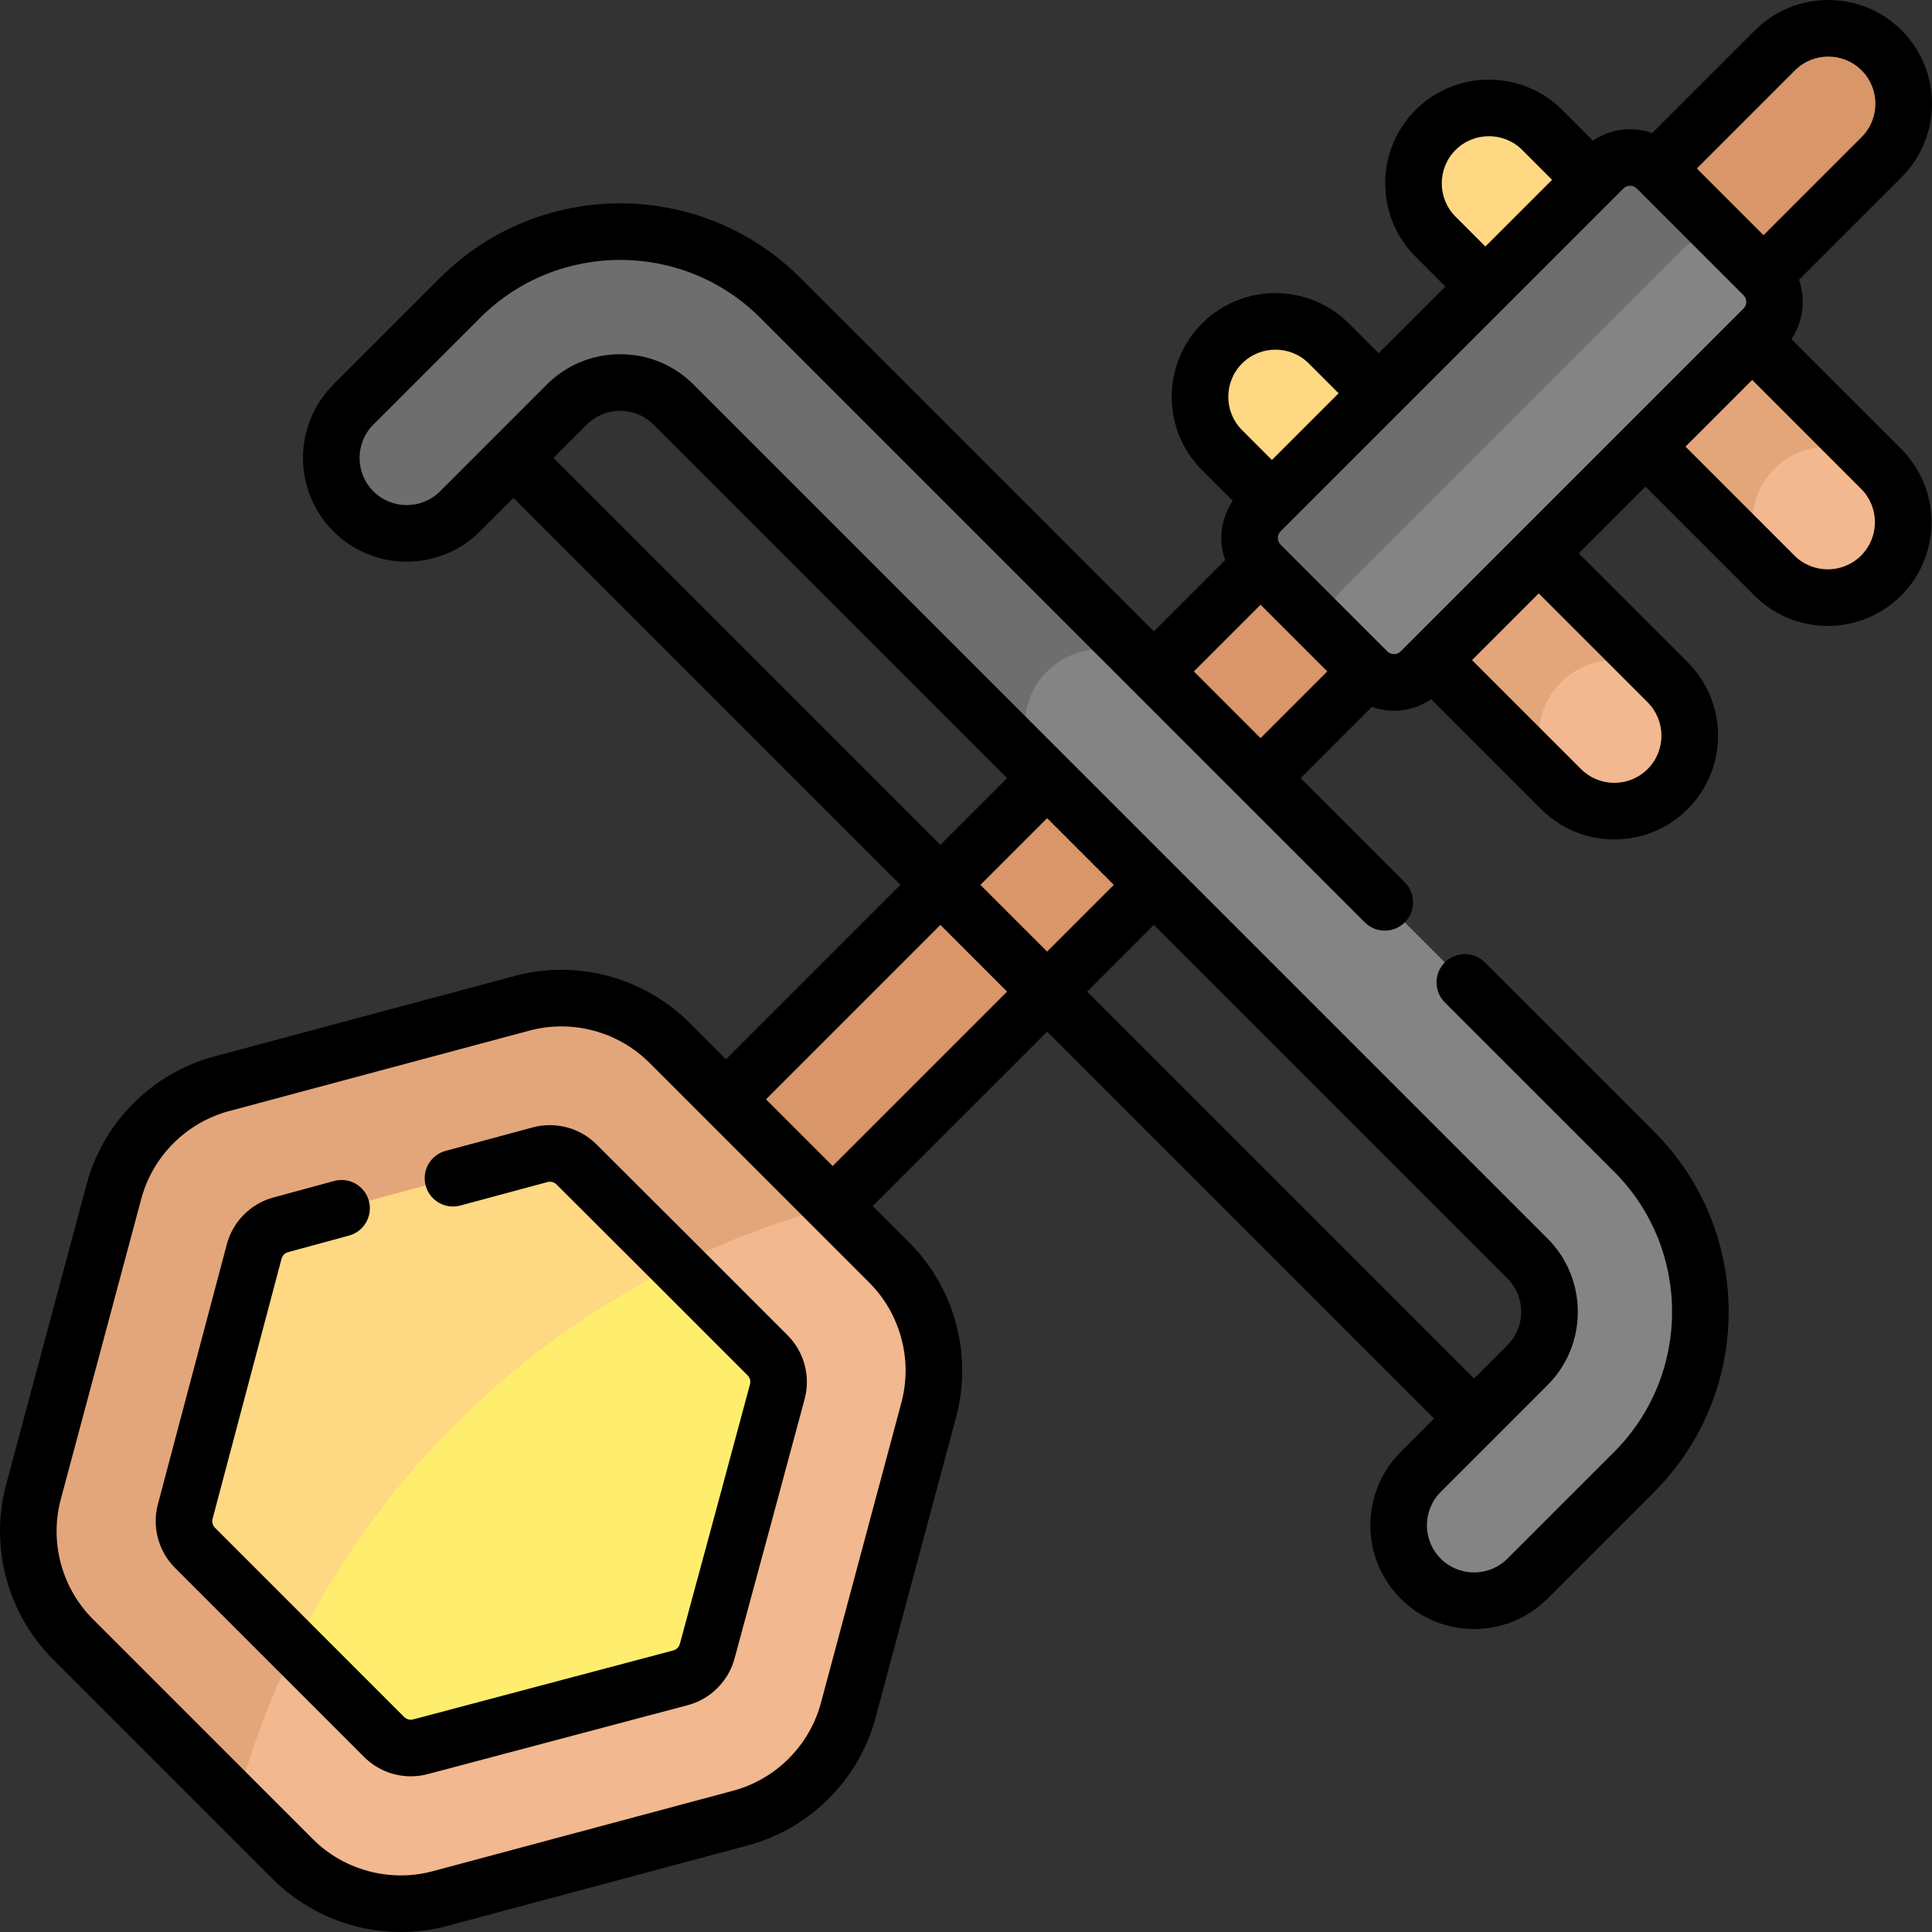 <svg id="Capa_1" enable-background="new 0 0 511.976 511.976" height="512" viewBox="0 0 511.976 511.976" width="512" xmlns="http://www.w3.org/2000/svg"><rect x="0" y="0" width="511.976" height="511.976" fill="#333333" stroke="none"/><g><g><path d="m183.214 357.046-28.284-28.284 315.417-315.417c7.81-7.81 20.474-7.81 28.284 0 7.81 7.81 7.81 20.474 0 28.284z" fill="#d99668"/></g><g><path d="m470.213 152.524-48.557-48.557 28.284-28.284 48.557 48.557c7.81 7.81 7.81 20.474 0 28.284-7.81 7.81-20.473 7.81-28.284 0z" fill="#f2b88f"/></g><g><path d="m470.213 124.239c7.811-7.811 20.474-7.81 28.284 0l-48.557-48.557-28.284 28.284 48.557 48.557c-7.81-7.81-7.81-20.473 0-28.284z" fill="#e3a67b"/></g><g><path d="m380.418 62.728 34.415 34.415 28.284-28.284-34.415-34.415c-7.81-7.81-20.474-7.81-28.284 0-7.811 7.81-7.811 20.474 0 28.284z" fill="#ffd883"/></g><g><path d="m323.849 119.297 34.415 34.415 28.284-28.284-34.415-34.415c-7.81-7.81-20.474-7.81-28.284 0-7.81 7.81-7.81 20.473 0 28.284z" fill="#ffd883"/></g><g><path d="m413.645 209.092-48.557-48.557 28.284-28.284 48.557 48.557c7.81 7.81 7.81 20.474 0 28.284-7.811 7.811-20.474 7.811-28.284 0z" fill="#f2b88f"/></g><g><path d="m413.645 180.808c7.811-7.811 20.474-7.81 28.284 0l-48.557-48.557-28.284 28.284 48.557 48.557c-7.811-7.81-7.811-20.474 0-28.284z" fill="#e3a67b"/></g><g><path d="m362.338 177.923-28.284-28.284c-3.905-3.905-3.905-10.237 0-14.142l90.848-90.848c3.905-3.905 10.237-3.905 14.142 0l28.284 28.284c3.905 3.905 3.905 10.237 0 14.142l-90.848 90.848c-3.906 3.905-10.237 3.905-14.142 0z" fill="#848484"/></g><g><path d="m355.267 156.709 90.848-90.848c3.905-3.905 10.237-3.905 14.142 0l-21.213-21.213c-3.905-3.905-10.237-3.905-14.142 0l-90.848 90.848c-3.905 3.905-3.905 10.237 0 14.142l21.213 21.213c-3.906-3.905-3.906-10.236 0-14.142z" fill="#6e6e6e"/></g><g><path d="m19.33 434.393 58.253 58.253c10.212 10.212 25.097 14.2 39.047 10.463l79.575-21.322c13.95-3.738 24.846-14.634 28.584-28.584l21.322-79.575c3.738-13.95-.25-28.835-10.463-39.047l-58.253-58.253c-10.212-10.212-25.097-14.2-39.047-10.463l-79.575 21.322c-13.95 3.738-24.846 14.634-28.584 28.584l-21.322 79.575c-3.737 13.95.251 28.835 10.463 39.047z" fill="#f2b88f"/></g><g><path d="m220.739 319.672-43.344-43.344c-10.212-10.212-25.097-14.201-39.047-10.463l-79.575 21.322c-13.95 3.738-24.846 14.634-28.584 28.584l-21.322 79.575c-3.738 13.95.25 28.835 10.463 39.047l43.344 43.344c20.67-77.141 80.924-137.396 158.065-158.065z" fill="#e3a67b"/></g><g><path d="m101.797 460.291-50.112-50.112c-2.52-2.52-3.51-6.182-2.597-9.627 3.889-14.663 14.395-54.278 18.273-68.905.913-3.445 3.581-6.133 7.019-7.073 14.631-4 54.111-14.633 68.755-18.575 3.449-.928 7.118.05 9.647 2.572 10.777 10.746 39.9 39.796 50.641 50.592 2.516 2.529 3.49 6.194 2.563 9.638-3.933 14.611-14.582 54.151-18.587 68.795-.94 3.437-3.628 6.105-7.073 7.018-14.626 3.879-54.24 14.385-68.904 18.274-3.443.914-7.106-.077-9.625-2.597z" fill="#ffee6e"/></g><g><path d="m179.491 335.22c-10.418-10.403-21.072-21.029-26.708-26.649-2.529-2.522-6.199-3.5-9.647-2.572-14.644 3.942-54.125 14.575-68.755 18.575-3.437.94-6.105 3.628-7.019 7.073-3.879 14.627-14.385 54.241-18.273 68.905-.913 3.444.077 7.107 2.597 9.627l26.463 26.463c21.714-43.995 57.366-79.674 101.342-101.422z" fill="#ffd883"/></g><g><g><path d="m376.48 418.339c-7.811-7.811-7.811-20.474 0-28.284l28.284-28.284c7.798-7.798 7.798-20.486 0-28.284l-226.274-226.275c-7.798-7.798-20.486-7.798-28.284 0l-28.284 28.284c-7.811 7.811-20.474 7.811-28.284 0-7.811-7.811-7.811-20.474 0-28.284l28.284-28.284c23.394-23.394 61.459-23.394 84.853 0l226.274 226.274c23.394 23.394 23.394 61.459 0 84.853l-28.284 28.284c-7.812 7.811-20.475 7.811-28.285 0z" fill="#848484"/></g></g><g><path d="m277.485 177.923c7.81-7.811 20.474-7.81 28.284 0l-98.995-98.995c-23.394-23.394-61.459-23.394-84.853 0l-28.284 28.284c-7.811 7.811-7.811 20.474 0 28.284 7.811 7.811 20.474 7.811 28.284 0l28.284-28.284c7.798-7.798 20.486-7.798 28.284 0l98.995 98.995c-7.81-7.811-7.81-20.474.001-28.284z" fill="#6e6e6e"/></g><g><path d="m474.714 89.849c3.179-4.666 3.843-10.529 2.01-15.706l27.212-27.211c10.721-10.722 10.721-28.169-.001-38.892-10.723-10.721-28.169-10.721-38.892 0l-27.21 27.212c-5.177-1.832-11.04-1.169-15.705 2.01l-8.122-8.122c-10.723-10.721-28.169-10.719-38.892 0-10.722 10.723-10.722 28.169 0 38.892l7.898 7.898-17.677 17.677-7.898-7.898c-10.723-10.721-28.169-10.719-38.892 0-10.722 10.723-10.722 28.169 0 38.892l8.122 8.122c-3.179 4.665-3.842 10.527-2.01 15.704l-18.889 18.889-93.692-93.692c-26.318-26.316-69.141-26.315-95.459 0l-28.284 28.285c-10.722 10.723-10.722 28.169 0 38.892 10.722 10.721 28.169 10.721 38.891 0l8.839-8.839 102.53 102.53-46.214 46.214-9.681-9.681c-12.068-12.067-29.805-16.821-46.292-12.403l-79.575 21.322c-16.485 4.417-29.47 17.402-33.888 33.887l-21.32 79.574c-4.417 16.486.336 34.224 12.404 46.292l58.253 58.253c9.088 9.087 21.388 14.026 33.951 14.026 4.12 0 8.27-.532 12.341-1.623l79.575-21.322c16.485-4.417 29.47-17.402 33.888-33.887l21.322-79.575c4.417-16.486-.336-34.224-12.404-46.292l-9.681-9.681 46.214-46.213 102.53 102.53-8.839 8.839c-10.721 10.722-10.721 28.169 0 38.892 5.361 5.36 12.403 8.041 19.446 8.041 7.042 0 14.084-2.681 19.445-8.041l28.285-28.285c26.317-26.318 26.317-69.141 0-95.46l-44.873-44.872c-2.932-2.929-7.68-2.928-10.607 0-2.929 2.93-2.929 7.678.001 10.607l44.872 44.871c20.47 20.471 20.47 53.777 0 74.246l-28.285 28.285c-4.871 4.873-12.802 4.876-17.677.001-4.874-4.874-4.874-12.806 0-17.679l28.283-28.284c5.188-5.188 8.046-12.094 8.046-19.445s-2.857-14.258-8.045-19.446l-226.275-226.273c-5.188-5.188-12.094-8.046-19.446-8.046s-14.257 2.857-19.445 8.045l-28.284 28.284c-4.874 4.875-12.804 4.875-17.678 0-4.874-4.873-4.874-12.804 0-17.678l28.284-28.284c20.47-20.47 53.776-20.47 74.247 0l160.188 160.189c2.929 2.927 7.677 2.929 10.607 0 2.929-2.93 2.929-7.678 0-10.607l-27.606-27.606 18.889-18.889c1.893.67 3.873 1.025 5.859 1.025 3.445 0 6.886-1.019 9.845-3.035l29.088 29.088c5.194 5.193 12.101 8.054 19.446 8.054s14.252-2.86 19.445-8.054c10.722-10.723 10.722-28.169 0-38.892l-28.864-28.864 17.677-17.677 28.864 28.864c5.361 5.36 12.403 8.041 19.446 8.041 7.042 0 14.084-2.681 19.445-8.041 10.722-10.723 10.722-28.169 0-38.892zm-235.848 281.837-21.321 79.575c-3.035 11.325-11.956 20.246-23.282 23.281l-79.574 21.322c-11.326 3.031-23.512-.232-31.803-8.522l-58.253-58.253c-8.291-8.29-11.556-20.477-8.521-31.802l21.321-79.575c3.035-11.325 11.956-20.246 23.282-23.281l79.574-21.322c2.797-.749 5.647-1.114 8.478-1.114 8.63 0 17.082 3.394 23.325 9.637l58.253 58.253c8.291 8.289 11.556 20.476 8.521 31.801zm-18.202-62.697-17.677-17.677 46.214-46.213 17.677 17.677zm178.796 29.801c2.355 2.354 3.652 5.494 3.652 8.839s-1.297 6.483-3.652 8.838l-8.838 8.839-102.53-102.53 17.677-17.677zm-104.299-104.299-17.677 17.677-17.677-17.677 17.677-17.677zm-139.652-121.976c2.355-2.354 5.494-3.651 8.839-3.651s6.484 1.297 8.839 3.652l93.691 93.691-17.678 17.677-102.53-102.53zm320.14-93.867c4.875-4.875 12.806-4.872 17.679-.001 4.874 4.874 4.874 12.806.001 17.679l-26 26-17.678-17.678zm-89.927 21.1c4.874-4.876 12.805-4.874 17.677 0l7.898 7.898-17.677 17.676-7.898-7.898c-4.874-4.873-4.874-12.803 0-17.676zm-56.569 56.568c4.872-4.875 12.803-4.877 17.677 0l7.898 7.898-17.677 17.677-7.898-7.898c-4.874-4.873-4.874-12.804 0-17.677zm4.9 99.284-17.677-17.677 17.677-17.677 17.677 17.677zm102.572-9.488c4.874 4.873 4.874 12.804 0 17.678-2.36 2.36-5.499 3.66-8.838 3.66s-6.479-1.3-8.839-3.661l-28.864-28.864 17.677-17.677zm-65.449-13.493c-.974.973-2.559.975-3.534 0l-28.284-28.284c-.975-.975-.975-2.56 0-3.534l90.848-90.849c.487-.488 1.127-.731 1.768-.731s1.28.243 1.768.731l28.284 28.284c.976.975.976 2.561 0 3.535zm122.018-25.399c-4.874 4.875-12.805 4.875-17.677 0l-28.864-28.864 17.677-17.677 28.864 28.864c4.874 4.874 4.874 12.804 0 17.677z"/><path d="m158.077 303.259c-4.409-4.396-10.882-6.119-16.892-4.502l-23.097 6.222c-4 1.078-6.368 5.194-5.289 9.193 1.078 3.999 5.192 6.369 9.193 5.289l23.092-6.22c.868-.233 1.766.006 2.401.64 11.709 11.677 40.082 39.979 50.621 50.572.632.636.87 1.532.637 2.398-4.278 15.893-14.653 54.409-18.579 68.766-.236.864-.895 1.518-1.761 1.748l-68.903 18.272c-.854.228-1.774-.023-2.402-.65l-50.112-50.112c-.627-.627-.877-1.547-.65-2.4l18.273-68.905c.229-.866.882-1.524 1.748-1.761 3.912-1.07 9.601-2.614 16.118-4.378 3.999-1.082 6.363-5.2 5.281-9.198-1.082-3.999-5.198-6.364-9.199-5.28-6.533 1.768-12.237 3.315-16.156 4.388-5.989 1.637-10.699 6.382-12.291 12.384l-18.273 68.905c-1.592 6.002.149 12.459 4.543 16.854l50.112 50.112c3.317 3.317 7.812 5.122 12.398 5.122 1.488 0 2.985-.19 4.455-.58l68.905-18.273c6.001-1.593 10.746-6.302 12.383-12.289 3.933-14.383 14.313-52.922 18.594-68.824 1.616-6.004-.104-12.471-4.488-16.876-10.555-10.614-38.945-38.933-50.662-50.617z"/></g></g></svg>